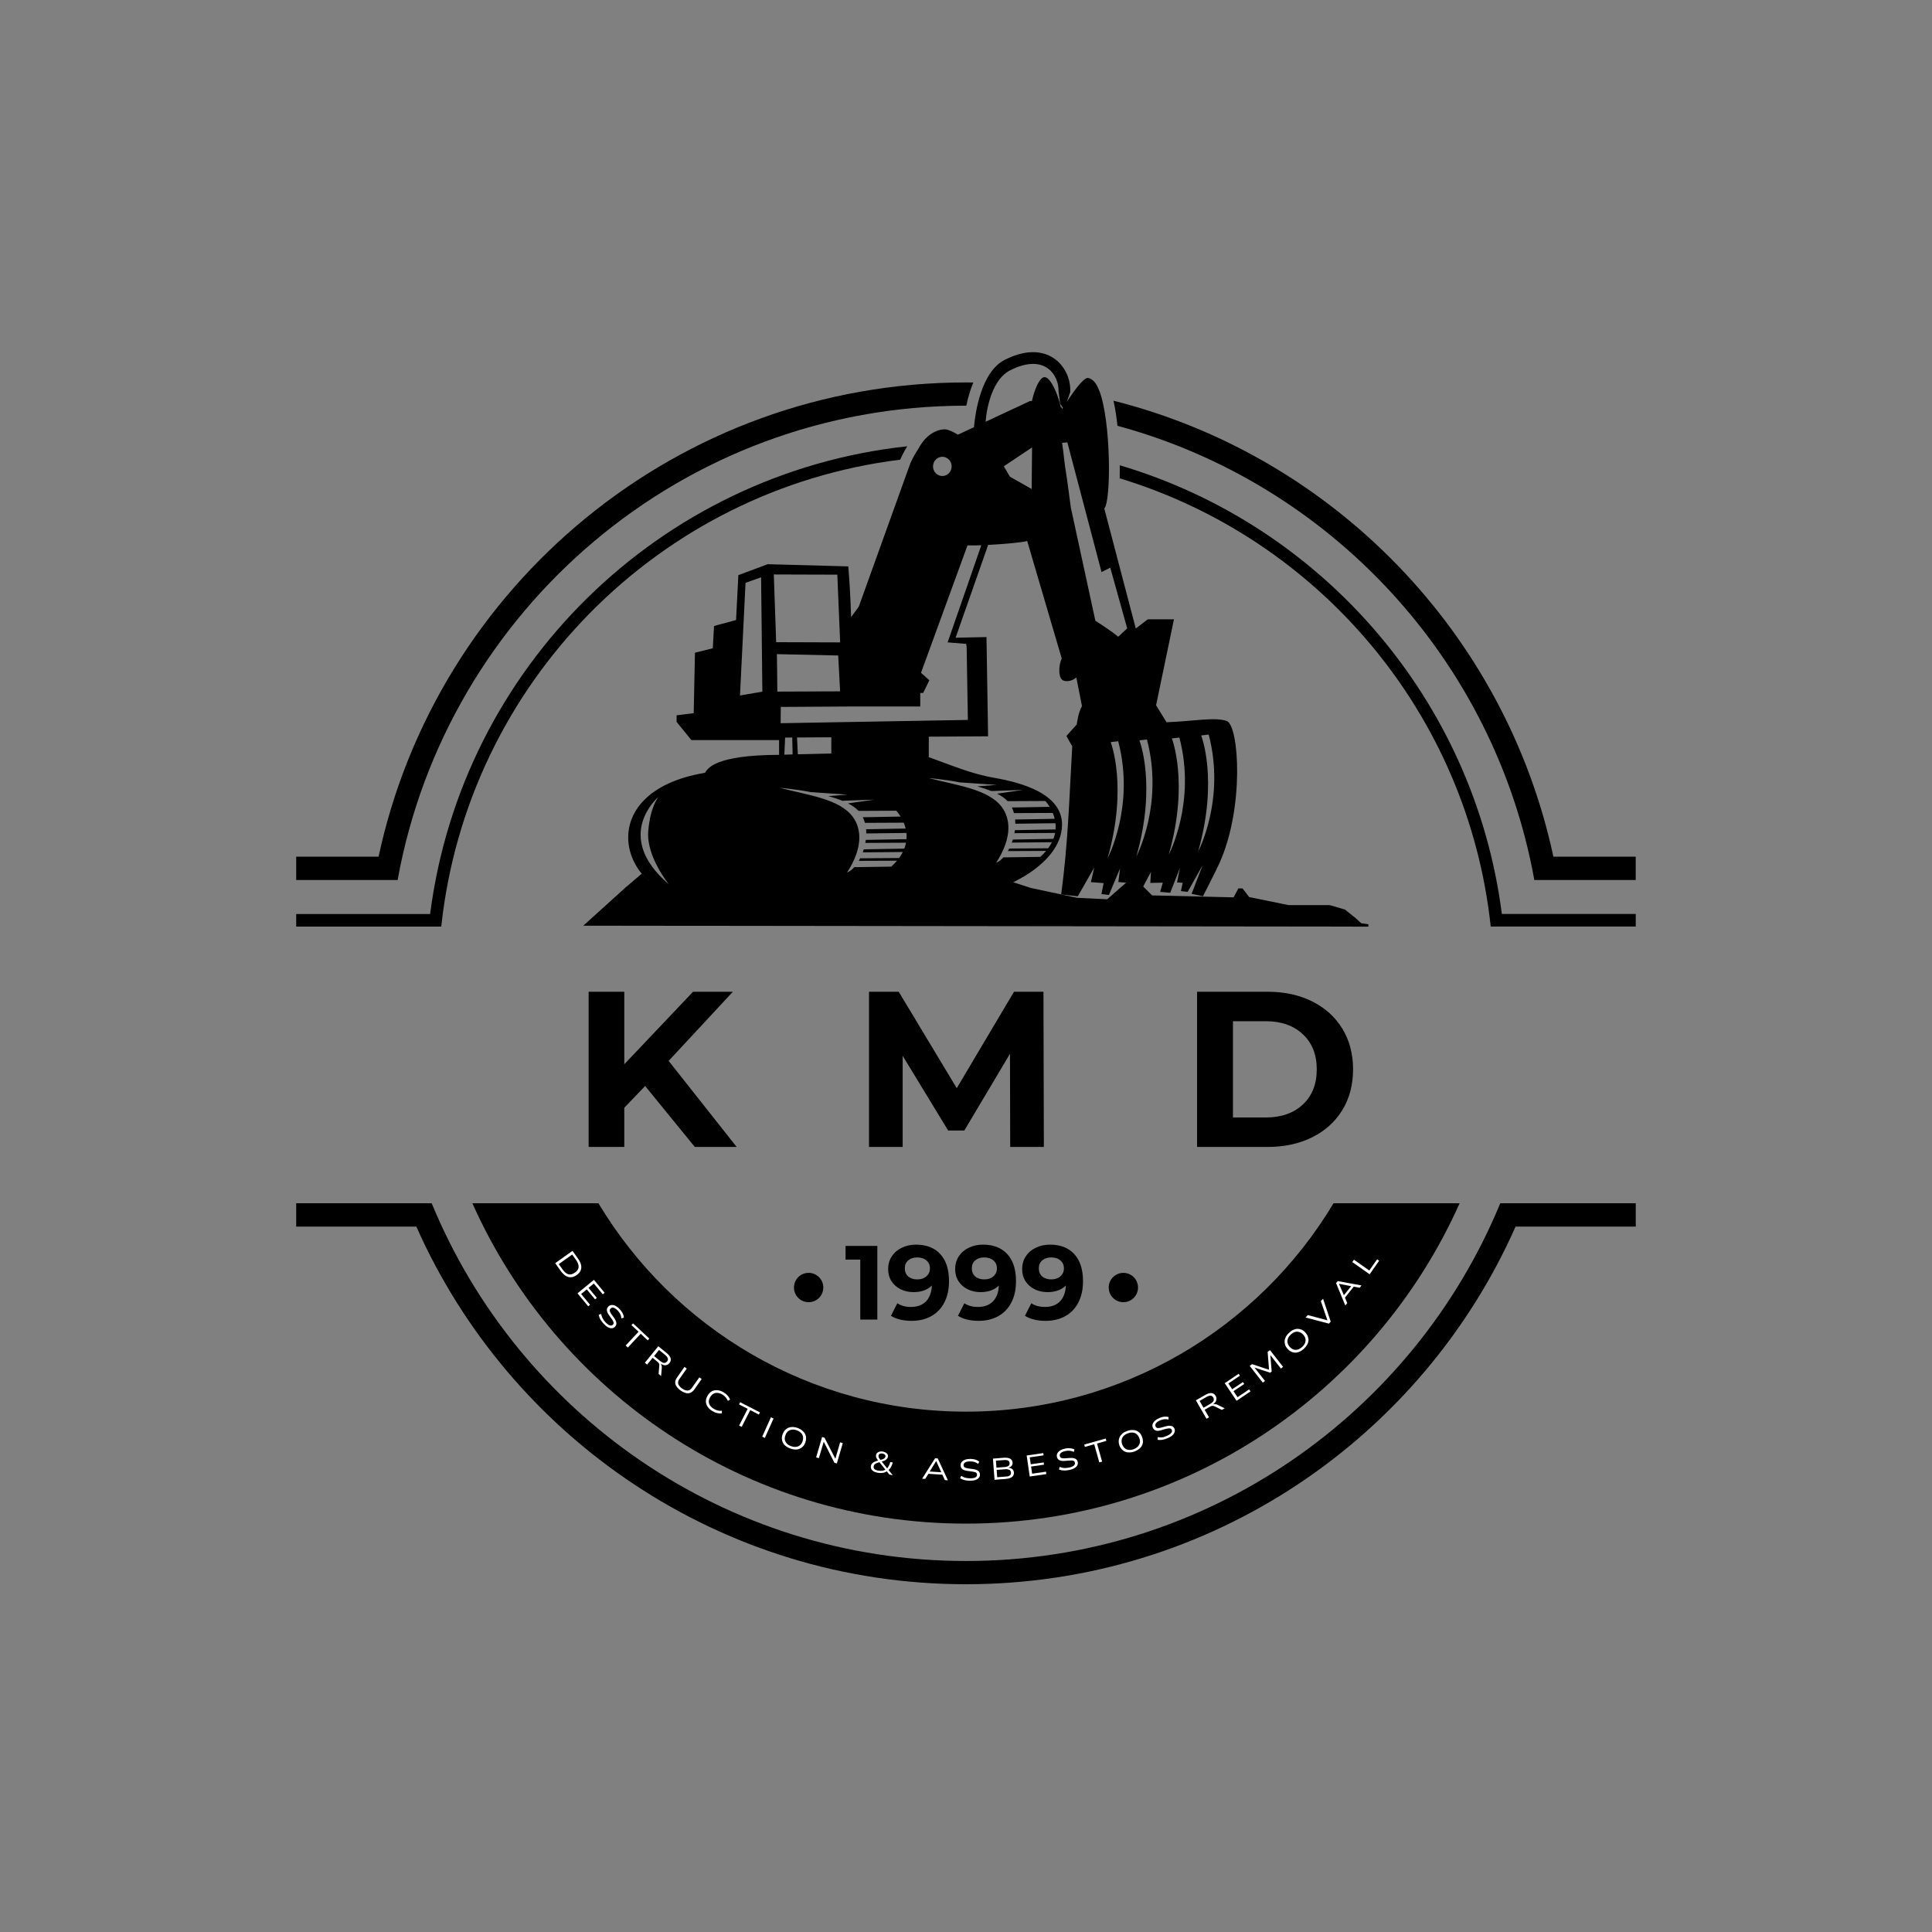 <svg xmlns="http://www.w3.org/2000/svg" xmlns:xlink="http://www.w3.org/1999/xlink" width="500" zoomAndPan="magnify" viewBox="0 0 375 375" height="500" preserveAspectRatio="xMidYMid meet" version="1.0"><rect x="0" y="0" width="375" height="375" fill="#808080" stroke="none"/><defs><g/><clipPath id="e1dbecff94"><path d="M 57.418 74 L 317.668 74 L 317.668 171 L 57.418 171 Z M 57.418 74 " clip-rule="nonzero"/></clipPath><clipPath id="b5ac90d5b6"><path d="M 57.418 86 L 317.668 86 L 317.668 180 L 57.418 180 Z M 57.418 86 " clip-rule="nonzero"/></clipPath><clipPath id="7c87f31ab7"><path d="M 57.418 233 L 317.668 233 L 317.668 307.5 L 57.418 307.5 Z M 57.418 233 " clip-rule="nonzero"/></clipPath><clipPath id="900bfc2ecd"><path d="M 154.109 247.062 L 159.801 247.062 L 159.801 252.754 L 154.109 252.754 Z M 154.109 247.062 " clip-rule="nonzero"/></clipPath><clipPath id="375d242952"><path d="M 156.953 247.062 C 155.383 247.062 154.109 248.336 154.109 249.906 C 154.109 251.48 155.383 252.754 156.953 252.754 C 158.523 252.754 159.801 251.48 159.801 249.906 C 159.801 248.336 158.523 247.062 156.953 247.062 Z M 156.953 247.062 " clip-rule="nonzero"/></clipPath><clipPath id="de78803e4e"><path d="M 215.199 247.062 L 220.891 247.062 L 220.891 252.754 L 215.199 252.754 Z M 215.199 247.062 " clip-rule="nonzero"/></clipPath><clipPath id="cdf365cc94"><path d="M 218.047 247.062 C 216.477 247.062 215.199 248.336 215.199 249.906 C 215.199 251.48 216.477 252.754 218.047 252.754 C 219.617 252.754 220.891 251.48 220.891 249.906 C 220.891 248.336 219.617 247.062 218.047 247.062 Z M 218.047 247.062 " clip-rule="nonzero"/></clipPath></defs><g clip-path="url(#e1dbecff94)"><path fill="#000000" d="M 188.914 74.246 C 188.445 74.238 187.969 74.23 187.5 74.23 C 131.523 74.23 84.766 113.676 73.48 166.281 L 57.492 166.281 L 57.492 170.812 L 77.195 170.812 L 77.195 170.723 C 86.684 118.414 132.449 78.742 187.492 78.742 L 187.559 78.742 C 187.879 77.238 188.312 75.699 188.914 74.246 M 301.512 166.281 C 292.219 122.961 258.871 88.562 216.125 77.777 C 216.48 79.355 216.73 81.055 216.898 82.645 C 258.219 93.848 290.055 128.078 297.793 170.707 L 297.793 170.812 L 317.492 170.812 L 317.492 166.281 Z M 301.512 166.281 " fill-opacity="1" fill-rule="evenodd"/></g><g clip-path="url(#b5ac90d5b6)"><path fill="#000000" d="M 217.344 90.309 C 256.559 101.93 286.184 135.867 291.508 177.402 L 317.5 177.402 L 317.5 179.844 L 289.348 179.844 L 289.348 179.824 C 284.922 138.531 255.965 104.582 217.328 92.84 C 217.348 92 217.348 91.137 217.344 90.309 M 57.492 179.852 L 57.492 177.406 L 83.488 177.406 C 89.621 129.57 127.977 91.82 176.094 86.621 C 175.594 87.422 175.156 88.27 174.77 89.129 L 174.73 89.223 C 127.781 95.055 90.691 132.66 85.648 179.852 Z M 57.492 179.852 " fill-opacity="1" fill-rule="evenodd"/></g><path fill="#000000" d="M 258.844 233.547 C 244.316 257.777 217.805 274 187.5 274 C 157.195 274 130.676 257.777 116.156 233.547 C 108 233.547 99.844 233.547 91.688 233.547 C 108.027 270.188 144.777 295.734 187.492 295.734 C 230.207 295.734 266.957 270.195 283.312 233.547 C 275.156 233.547 266.996 233.547 258.844 233.547 " fill-opacity="1" fill-rule="evenodd"/><g clip-path="url(#7c87f31ab7)"><path fill="#000000" d="M 57.492 238.078 L 57.492 233.547 L 83.789 233.547 C 100.578 274.301 140.68 302.988 187.492 302.988 C 234.309 302.988 274.406 274.301 291.203 233.547 L 317.5 233.547 L 317.5 238.078 L 294.176 238.078 C 276.051 278.973 235.109 307.5 187.492 307.5 C 139.883 307.5 98.938 278.969 80.812 238.078 Z M 57.492 238.078 " fill-opacity="1" fill-rule="evenodd"/></g><path fill="#000000" d="M 265.602 179.859 L 265.602 179.395 L 264.223 179.207 L 263.141 178.223 L 261.062 176.547 L 258.09 175.68 L 250.105 175.68 L 242.465 174.117 L 241.168 172.441 L 240.363 172.441 L 239.441 174.176 L 223.625 173.797 L 220.438 170.609 L 219.277 170.715 L 214.906 174.547 L 209.059 174.266 L 200.098 172.355 L 192.27 169.82 L 141.75 171.438 L 130.629 171.098 L 130.629 172.051 L 127.742 172.051 L 127.742 171.008 L 125.93 170.957 L 124.555 169.582 L 121.453 172.227 L 113.215 179.676 Z M 265.602 179.859 " fill-opacity="1" fill-rule="evenodd"/><path fill="#000000" d="M 151.32 152.91 C 151.32 152.91 154.125 153.125 157.395 153.75 L 164.52 154.238 L 160.773 154.523 C 161.723 154.785 162.648 155.086 163.488 155.43 L 169.688 155.211 L 164.605 155.941 C 165.445 156.371 166.148 156.852 166.645 157.395 L 173.969 157.359 C 173.969 157.359 174.367 157.777 174.809 158.496 L 167.477 158.625 C 167.648 158.969 167.777 159.336 167.883 159.715 L 175.418 159.68 C 175.559 160.031 175.691 160.41 175.789 160.82 L 168.105 160.957 C 168.129 161.227 168.145 161.5 168.137 161.773 L 175.938 161.676 C 175.977 162.059 175.988 162.465 175.949 162.879 L 168.051 163.023 C 168.027 163.219 167.992 163.414 167.961 163.609 L 175.859 163.57 C 175.789 163.941 175.676 164.328 175.527 164.719 L 167.656 164.855 C 167.598 165.059 167.523 165.254 167.457 165.441 L 175.242 165.371 C 175.047 165.754 174.805 166.145 174.516 166.543 L 166.965 166.594 C 166.879 166.766 166.789 166.934 166.695 167.09 L 174.113 167.059 C 173.793 167.441 173.422 167.828 173 168.211 L 165.809 168.316 C 165.367 168.812 164.891 169.176 164.41 169.363 C 167.617 164.406 167.172 160.789 165.516 158.539 C 162.93 155.039 156.73 154.324 151.32 152.91 M 180.246 151.02 C 180.246 151.02 183.047 151.234 186.32 151.859 L 193.445 152.348 L 189.703 152.637 C 190.652 152.895 191.574 153.203 192.422 153.543 L 198.617 153.32 L 193.535 154.051 C 194.375 154.48 195.078 154.961 195.574 155.504 L 202.898 155.469 C 202.898 155.469 203.297 155.887 203.742 156.605 L 196.41 156.734 C 196.578 157.082 196.707 157.445 196.812 157.824 L 204.348 157.789 C 204.492 158.141 204.621 158.52 204.719 158.93 L 197.035 159.066 C 197.062 159.336 197.074 159.609 197.074 159.883 L 204.867 159.785 C 204.906 160.168 204.922 160.574 204.887 160.992 L 196.988 161.133 C 196.961 161.328 196.93 161.523 196.898 161.719 L 204.797 161.676 C 204.727 162.055 204.613 162.43 204.465 162.82 L 196.59 162.957 C 196.531 163.16 196.461 163.355 196.391 163.547 L 204.172 163.473 C 203.977 163.859 203.734 164.25 203.449 164.648 L 195.895 164.699 C 195.809 164.867 195.719 165.039 195.625 165.195 L 203.051 165.16 C 202.73 165.547 202.359 165.93 201.934 166.316 L 194.746 166.418 C 194.305 166.914 193.828 167.281 193.348 167.469 C 196.551 162.504 196.109 158.891 194.453 156.645 C 191.852 153.156 185.656 152.434 180.246 151.02 Z M 127.828 154.664 C 127.828 154.664 118.789 162.215 129.828 171.645 C 129.828 171.645 125.434 166.262 125.82 161.375 C 126.211 156.488 127.828 154.664 127.828 154.664 Z M 234.605 142.574 L 233.148 142.75 C 233.148 142.75 236.531 151.301 232.555 165.277 C 232.555 165.285 237.926 155.164 234.605 142.574 Z M 228.918 143.16 L 227.457 143.328 C 227.457 143.328 230.832 151.879 226.863 165.867 C 226.859 165.867 232.227 155.742 228.918 143.16 Z M 152.242 146.484 C 152.781 146.465 153.316 146.449 153.844 146.43 L 153.777 143.152 L 152.391 143.16 Z M 154.703 143.145 L 154.855 146.406 C 157.402 146.332 159.742 146.281 161.359 146.25 L 161.359 143.105 Z M 200.246 94.918 L 200.324 86.844 L 194.844 90.5 L 196.02 92.52 Z M 205.781 78.371 L 205.461 75.984 C 205.527 74.465 204.863 72.453 203.207 71.383 C 201.434 70.238 198.957 70.406 196.051 71.887 C 192.719 73.582 191.539 78.82 191.305 81.863 L 199.914 77.844 L 200.293 77.844 C 200.777 75.66 201.758 73.203 202.758 73.203 C 203.012 73.203 203.297 73.363 203.605 73.703 C 204.438 74.609 205.434 76.801 205.93 79.203 L 205.918 78.93 L 206.199 79.355 C 206.242 79.281 206.281 79.223 206.32 79.152 Z M 215.504 110.188 L 213.805 111.035 L 207.176 85.867 L 206.152 85.949 L 206.379 87.605 C 206.574 89.527 206.875 91.613 207.168 93.445 L 207.852 98.523 L 212.609 120.48 C 212.609 120.48 216.012 122.656 217.035 123.594 L 218.449 122.285 L 218.672 122.074 L 218.789 121.973 Z M 222.621 143.531 L 221.16 143.699 C 221.16 143.699 224.543 152.25 220.57 166.23 C 220.562 166.23 225.938 156.117 222.621 143.531 Z M 217.043 143.875 L 215.582 144.047 C 215.582 144.047 218.965 152.598 214.984 166.582 C 214.984 166.574 220.359 156.461 217.043 143.875 Z M 150.879 134.238 L 163.066 134.191 L 162.695 127.23 L 150.793 126.969 C 150.801 126.977 150.867 131.383 150.879 134.238 Z M 150.652 124.648 L 163.074 124.688 L 162.523 111.543 L 150.195 111.504 Z M 178.617 134.504 C 178.617 135.379 178.617 136.25 178.617 137.125 L 165.887 137.125 L 151.551 137.215 L 151.52 140.375 L 187.863 139.738 L 187.625 125.551 L 187.527 124.98 L 183.934 124.684 L 190.473 105.828 C 189.852 105.855 189.344 105.867 189.023 105.859 C 188.68 105.855 188.25 105.855 187.793 105.855 L 178.766 130.586 L 180.383 132.035 L 179.191 134.496 L 178.617 134.496 Z M 181.102 90.531 C 181.102 91.562 181.906 92.395 182.906 92.395 C 183.387 92.395 183.836 92.199 184.184 91.848 C 184.52 91.496 184.711 91.02 184.711 90.523 C 184.711 90.031 184.52 89.555 184.184 89.207 C 183.844 88.863 183.387 88.66 182.906 88.66 C 181.906 88.668 181.102 89.504 181.102 90.531 Z M 193.051 150.988 C 198.324 151.91 206.184 154.082 206.141 160.09 C 206.074 168.219 193.301 173.961 186.32 173.961 L 133.902 173.961 C 120.859 173.961 114.148 153.801 136.848 149.996 C 137.309 149.254 138.582 146.547 151.219 146.516 L 151.219 143.648 L 134.199 143.648 L 131.328 140.121 L 131.328 138.844 L 134.645 138.422 L 134.891 126.691 L 138.352 125.828 L 138.594 121.504 L 142.871 120.348 L 143.312 111.637 L 149 109.512 L 164.648 109.934 C 164.938 113.211 165.086 116.496 165.203 119.781 L 166.691 117.742 L 176.676 89.977 C 177.176 88.852 177.703 87.926 178.23 87.156 C 180.082 83.559 182.906 83.211 183.695 83.363 C 184.223 83.469 184.965 83.793 185.93 84.371 L 189.043 82.918 C 189.297 80.105 190.426 72.188 195.008 69.852 C 199.648 67.5 202.699 68.348 204.445 69.469 C 206.57 70.844 207.859 73.445 207.734 76.098 L 207.066 77.992 C 209.09 74.922 210.453 73.363 211.125 73.363 L 211.254 73.379 C 211.883 73.504 212.441 73.996 212.922 74.852 C 215.492 79.473 215.754 95.191 214.578 98.289 C 214.508 98.469 214.422 98.602 214.34 98.699 L 220.457 121.996 L 222.785 120.211 L 227.863 120.211 L 224.395 136.895 L 226.426 140.188 C 231.316 140.02 235.949 139.117 238.121 139.953 C 240.5 140.863 241.574 156.781 236.672 167.578 C 236.02 169.02 233.492 173.961 233.492 173.961 L 231.289 173.492 L 233.441 167.918 L 230.52 173.113 L 229.211 172.957 L 229.555 171.352 L 228.461 171.281 L 229.016 168.48 L 227.145 173.281 L 225.188 173.113 L 225.699 171.328 L 223.273 171.379 L 223.402 169.242 L 221.109 173.535 L 219.492 173.535 L 220.348 171.488 L 217.07 171.203 L 217.406 168.562 L 215.238 173.707 L 213.789 173.535 L 214.215 171.41 L 211.742 171.223 L 212.391 168.387 L 209.203 173.961 L 205.977 173.621 C 207.32 163.414 207.5 155.75 208.121 144.867 L 206.992 142.859 L 208.992 140.625 C 208.992 140.625 209.262 138.336 210.012 137.047 L 208.91 131.488 C 208.91 131.488 207.891 132.496 206.492 132.125 C 205.344 131.82 205.434 129.168 206.082 127.816 L 199.379 105.008 C 198.422 105.301 194.605 105.621 191.801 105.77 L 185.48 123.781 L 191.477 123.652 L 191.789 142.918 L 180.277 142.988 L 180.277 146.965 C 184.723 148.531 188.328 150.164 193.051 150.988 Z M 147.973 134.25 L 147.73 112.059 C 145.555 112.836 144.883 113.07 144.707 113.129 L 143.633 134.992 Z M 147.973 134.25 " fill-opacity="1" fill-rule="evenodd"/><g fill="#ffffff" fill-opacity="1"><g transform="translate(107.357, 244.617)"><g><path d="M 0.406 0.562 L 3.766 -1.828 L 4.812 -0.359 C 5.133 0.086 5.336 0.504 5.422 0.891 C 5.516 1.285 5.488 1.648 5.344 1.984 C 5.207 2.316 4.953 2.613 4.578 2.875 C 4.211 3.133 3.848 3.273 3.484 3.297 C 3.129 3.328 2.781 3.234 2.438 3.016 C 2.102 2.805 1.773 2.477 1.453 2.031 Z M 1.094 0.75 L 1.812 1.75 C 2.195 2.289 2.582 2.613 2.969 2.719 C 3.363 2.82 3.785 2.711 4.234 2.391 C 4.691 2.078 4.93 1.719 4.953 1.312 C 4.984 0.906 4.805 0.43 4.422 -0.109 L 3.703 -1.109 Z M 1.094 0.75 "/></g></g></g><g fill="#ffffff" fill-opacity="1"><g transform="translate(111.656, 250.506)"><g><path d="M 0.438 0.531 L 3.625 -2.094 L 5.703 0.422 L 5.344 0.719 L 3.609 -1.375 L 2.578 -0.531 L 4.188 1.406 L 3.844 1.703 L 2.234 -0.234 L 1.141 0.656 L 2.875 2.75 L 2.516 3.047 Z M 0.438 0.531 "/></g></g></g><g fill="#ffffff" fill-opacity="1"><g transform="translate(115.621, 255.235)"><g><path d="M 1.578 1.734 C 1.398 1.547 1.238 1.348 1.094 1.141 C 0.945 0.941 0.832 0.738 0.75 0.531 C 0.676 0.332 0.625 0.133 0.594 -0.062 L 1.078 -0.188 C 1.109 0.031 1.16 0.227 1.234 0.406 C 1.305 0.582 1.398 0.754 1.516 0.922 C 1.629 1.098 1.766 1.27 1.922 1.438 C 2.211 1.738 2.477 1.93 2.719 2.016 C 2.957 2.098 3.16 2.062 3.328 1.906 C 3.422 1.82 3.473 1.723 3.484 1.609 C 3.492 1.504 3.469 1.383 3.406 1.25 C 3.344 1.113 3.254 0.969 3.141 0.812 L 2.594 0.047 C 2.32 -0.336 2.18 -0.664 2.172 -0.938 C 2.16 -1.219 2.27 -1.461 2.5 -1.672 C 2.676 -1.836 2.883 -1.926 3.125 -1.938 C 3.375 -1.957 3.629 -1.895 3.891 -1.75 C 4.148 -1.613 4.406 -1.41 4.656 -1.141 C 4.82 -0.961 4.961 -0.781 5.078 -0.594 C 5.203 -0.414 5.297 -0.234 5.359 -0.047 C 5.422 0.141 5.457 0.328 5.469 0.516 L 4.984 0.656 C 4.973 0.363 4.91 0.102 4.797 -0.125 C 4.68 -0.363 4.52 -0.598 4.312 -0.828 C 4.125 -1.023 3.941 -1.176 3.766 -1.281 C 3.598 -1.383 3.441 -1.438 3.297 -1.438 C 3.16 -1.438 3.035 -1.379 2.922 -1.266 C 2.773 -1.129 2.711 -0.977 2.734 -0.812 C 2.754 -0.656 2.848 -0.453 3.016 -0.203 L 3.562 0.547 C 3.832 0.93 3.984 1.27 4.016 1.562 C 4.047 1.852 3.941 2.109 3.703 2.328 C 3.535 2.484 3.336 2.566 3.109 2.578 C 2.879 2.586 2.633 2.52 2.375 2.375 C 2.113 2.238 1.848 2.023 1.578 1.734 Z M 1.578 1.734 "/></g></g></g><g fill="#ffffff" fill-opacity="1"><g transform="translate(120.021, 259.834)"><g><path d="M 1.422 1.328 L 3.922 -1.344 L 2.547 -2.625 L 2.859 -2.969 L 6.016 -0.016 L 5.703 0.328 L 4.344 -0.953 L 1.844 1.719 Z M 1.422 1.328 "/></g></g></g><g fill="#ffffff" fill-opacity="1"><g transform="translate(124.633, 264.072)"><g><path d="M 0.531 0.438 L 3.141 -2.766 L 4.781 -1.438 C 5.188 -1.102 5.438 -0.77 5.531 -0.438 C 5.625 -0.102 5.547 0.211 5.297 0.516 C 5.148 0.691 4.973 0.812 4.766 0.875 C 4.555 0.945 4.332 0.941 4.094 0.859 C 3.852 0.785 3.602 0.645 3.344 0.438 L 3.422 0.453 L 3.516 0.547 C 3.629 0.648 3.707 0.766 3.75 0.891 C 3.801 1.023 3.828 1.188 3.828 1.375 L 3.688 3.016 L 3.203 2.609 L 3.328 1.047 C 3.348 0.922 3.348 0.812 3.328 0.719 C 3.305 0.625 3.258 0.535 3.188 0.453 C 3.125 0.367 3.02 0.27 2.875 0.156 L 2.047 -0.516 L 0.969 0.797 Z M 2.328 -0.859 L 3.484 0.078 C 3.797 0.328 4.055 0.457 4.266 0.469 C 4.484 0.477 4.676 0.383 4.844 0.188 C 5.008 -0.008 5.055 -0.211 4.984 -0.422 C 4.922 -0.629 4.738 -0.859 4.438 -1.109 L 3.281 -2.047 Z M 2.328 -0.859 "/></g></g></g><g fill="#ffffff" fill-opacity="1"><g transform="translate(129.943, 268.324)"><g><path d="M 2.172 1.578 C 1.617 1.18 1.281 0.77 1.156 0.344 C 1.039 -0.07 1.145 -0.504 1.469 -0.953 L 2.906 -3 L 3.359 -2.688 L 1.922 -0.656 C 1.691 -0.32 1.617 -0.004 1.703 0.297 C 1.797 0.609 2.047 0.906 2.453 1.188 C 2.859 1.469 3.219 1.598 3.531 1.578 C 3.852 1.555 4.129 1.379 4.359 1.047 L 5.797 -0.984 L 6.25 -0.656 L 4.812 1.391 C 4.488 1.836 4.102 2.078 3.656 2.109 C 3.219 2.141 2.723 1.961 2.172 1.578 Z M 2.172 1.578 "/></g></g></g><g fill="#ffffff" fill-opacity="1"><g transform="translate(135.871, 272.39)"><g><path d="M 2.406 1.5 C 2 1.258 1.688 0.973 1.469 0.641 C 1.25 0.316 1.141 -0.023 1.141 -0.391 C 1.141 -0.766 1.254 -1.141 1.484 -1.516 C 1.703 -1.891 1.973 -2.164 2.297 -2.344 C 2.629 -2.52 2.992 -2.586 3.391 -2.547 C 3.785 -2.516 4.191 -2.375 4.609 -2.125 C 4.922 -1.938 5.176 -1.723 5.375 -1.484 C 5.582 -1.254 5.734 -1 5.828 -0.719 L 5.406 -0.484 C 5.289 -0.754 5.148 -0.984 4.984 -1.172 C 4.828 -1.367 4.617 -1.547 4.359 -1.703 C 3.867 -1.992 3.414 -2.098 3 -2.016 C 2.582 -1.93 2.242 -1.664 1.984 -1.219 C 1.711 -0.77 1.641 -0.348 1.766 0.047 C 1.898 0.441 2.211 0.785 2.703 1.078 C 2.961 1.234 3.211 1.336 3.453 1.391 C 3.703 1.453 3.969 1.469 4.25 1.438 L 4.234 1.938 C 3.953 1.977 3.656 1.961 3.344 1.891 C 3.039 1.828 2.727 1.695 2.406 1.5 Z M 2.406 1.5 "/></g></g></g><g fill="#ffffff" fill-opacity="1"><g transform="translate(141.728, 275.814)"><g><path d="M 1.734 0.891 L 3.391 -2.359 L 1.719 -3.219 L 1.938 -3.641 L 5.781 -1.672 L 5.562 -1.25 L 3.891 -2.109 L 2.234 1.141 Z M 1.734 0.891 "/></g></g></g><g fill="#ffffff" fill-opacity="1"><g transform="translate(147.322, 278.578)"><g><path d="M 0.625 0.281 L 2.312 -3.484 L 2.828 -3.25 L 1.141 0.516 Z M 0.625 0.281 "/></g></g></g><g fill="#ffffff" fill-opacity="1"><g transform="translate(150.728, 280.101)"><g><path d="M 2.641 1.047 C 2.297 0.922 2.004 0.758 1.766 0.562 C 1.523 0.375 1.344 0.156 1.219 -0.094 C 1.102 -0.344 1.039 -0.602 1.031 -0.875 C 1.02 -1.156 1.07 -1.445 1.188 -1.75 C 1.301 -2.051 1.453 -2.305 1.641 -2.516 C 1.836 -2.723 2.062 -2.879 2.312 -2.984 C 2.57 -3.086 2.852 -3.133 3.156 -3.125 C 3.469 -3.113 3.797 -3.047 4.141 -2.922 C 4.473 -2.797 4.754 -2.633 4.984 -2.438 C 5.223 -2.238 5.406 -2.016 5.531 -1.766 C 5.664 -1.523 5.734 -1.258 5.734 -0.969 C 5.742 -0.688 5.691 -0.391 5.578 -0.078 C 5.461 0.223 5.305 0.473 5.109 0.672 C 4.922 0.867 4.695 1.02 4.438 1.125 C 4.176 1.227 3.895 1.27 3.594 1.25 C 3.289 1.238 2.973 1.172 2.641 1.047 Z M 2.812 0.594 C 3.145 0.719 3.457 0.766 3.75 0.734 C 4.051 0.711 4.305 0.613 4.516 0.438 C 4.734 0.258 4.906 0.016 5.031 -0.297 C 5.145 -0.617 5.18 -0.914 5.141 -1.188 C 5.098 -1.469 4.977 -1.719 4.781 -1.938 C 4.582 -2.156 4.312 -2.332 3.969 -2.469 C 3.625 -2.594 3.305 -2.641 3.016 -2.609 C 2.723 -2.578 2.461 -2.473 2.234 -2.297 C 2.016 -2.117 1.848 -1.867 1.734 -1.547 C 1.609 -1.234 1.566 -0.938 1.609 -0.656 C 1.66 -0.383 1.785 -0.141 1.984 0.078 C 2.191 0.297 2.469 0.469 2.812 0.594 Z M 2.812 0.594 "/></g></g></g><g fill="#ffffff" fill-opacity="1"><g transform="translate(157.757, 282.684)"><g><path d="M 0.656 0.188 L 1.812 -3.766 L 2.281 -3.625 L 4.438 0.562 L 4.359 0.547 L 5.312 -2.734 L 5.828 -2.578 L 4.672 1.375 L 4.203 1.234 L 2.078 -2.953 L 2.156 -2.938 L 1.188 0.344 Z M 0.656 0.188 "/></g></g></g><g fill="#ffffff" fill-opacity="1"><g transform="translate(164.838, 284.651)"><g/></g></g><g fill="#ffffff" fill-opacity="1"><g transform="translate(168.428, 285.477)"><g><path d="M 1.953 0.391 C 1.641 0.336 1.375 0.25 1.156 0.125 C 0.945 0 0.797 -0.148 0.703 -0.328 C 0.609 -0.504 0.578 -0.703 0.609 -0.922 C 0.648 -1.129 0.734 -1.301 0.859 -1.438 C 0.992 -1.57 1.156 -1.68 1.344 -1.766 C 1.539 -1.848 1.738 -1.914 1.938 -1.969 L 2.156 -2.031 L 2.062 -1.938 C 1.914 -2.113 1.797 -2.289 1.703 -2.469 C 1.609 -2.656 1.578 -2.848 1.609 -3.047 C 1.641 -3.234 1.719 -3.379 1.844 -3.484 C 1.969 -3.598 2.117 -3.676 2.297 -3.719 C 2.484 -3.77 2.695 -3.773 2.938 -3.734 C 3.164 -3.691 3.359 -3.617 3.516 -3.516 C 3.672 -3.422 3.785 -3.305 3.859 -3.172 C 3.93 -3.035 3.953 -2.883 3.922 -2.719 C 3.891 -2.562 3.816 -2.422 3.703 -2.297 C 3.598 -2.172 3.453 -2.066 3.266 -1.984 C 3.078 -1.898 2.863 -1.828 2.625 -1.766 L 2.672 -1.844 L 3.812 -0.406 L 3.734 -0.422 C 3.867 -0.566 3.988 -0.742 4.094 -0.953 C 4.207 -1.172 4.301 -1.422 4.375 -1.703 L 4.859 -1.609 C 4.773 -1.285 4.66 -0.992 4.516 -0.734 C 4.367 -0.484 4.203 -0.273 4.016 -0.109 L 4 -0.203 L 4.859 0.859 L 4.203 0.734 L 3.656 0.062 L 3.734 0.078 C 3.516 0.242 3.25 0.352 2.938 0.406 C 2.633 0.457 2.305 0.453 1.953 0.391 Z M 2.062 -0.031 C 2.344 0.02 2.598 0.031 2.828 0 C 3.066 -0.031 3.273 -0.113 3.453 -0.25 L 3.453 -0.188 L 2.203 -1.75 L 2.406 -1.703 L 2.188 -1.641 C 2.02 -1.598 1.863 -1.547 1.719 -1.484 C 1.57 -1.422 1.445 -1.344 1.344 -1.25 C 1.238 -1.156 1.176 -1.023 1.156 -0.859 C 1.113 -0.641 1.172 -0.457 1.328 -0.312 C 1.484 -0.176 1.727 -0.082 2.062 -0.031 Z M 2.859 -3.344 C 2.66 -3.383 2.488 -3.367 2.344 -3.297 C 2.207 -3.234 2.125 -3.117 2.094 -2.953 C 2.082 -2.859 2.086 -2.758 2.109 -2.656 C 2.141 -2.562 2.191 -2.461 2.266 -2.359 C 2.336 -2.266 2.422 -2.16 2.516 -2.047 L 2.391 -2.094 C 2.535 -2.133 2.68 -2.176 2.828 -2.219 C 2.984 -2.258 3.113 -2.32 3.219 -2.406 C 3.332 -2.5 3.406 -2.617 3.438 -2.766 C 3.457 -2.91 3.414 -3.035 3.312 -3.141 C 3.207 -3.242 3.055 -3.312 2.859 -3.344 Z M 2.859 -3.344 "/></g></g></g><g fill="#ffffff" fill-opacity="1"><g transform="translate(175.153, 286.563)"><g/></g></g><g fill="#ffffff" fill-opacity="1"><g transform="translate(178.814, 287)"><g><path d="M 0.172 0.016 L 2.688 -3.953 L 3.203 -3.922 L 5.172 0.328 L 4.578 0.281 L 4.031 -0.922 L 4.297 -0.75 L 1.172 -0.953 L 1.484 -1.078 L 0.766 0.047 Z M 2.891 -3.406 L 1.562 -1.25 L 1.391 -1.391 L 4.141 -1.219 L 3.953 -1.094 L 2.906 -3.406 Z M 2.891 -3.406 "/></g></g></g><g fill="#ffffff" fill-opacity="1"><g transform="translate(185.985, 287.374)"><g><path d="M 2.344 0.031 C 2.082 0.031 1.828 0.016 1.578 -0.016 C 1.336 -0.055 1.113 -0.113 0.906 -0.188 C 0.707 -0.258 0.531 -0.352 0.375 -0.469 L 0.594 -0.922 C 0.781 -0.797 0.961 -0.695 1.141 -0.625 C 1.316 -0.562 1.504 -0.516 1.703 -0.484 C 1.91 -0.453 2.129 -0.438 2.359 -0.438 C 2.773 -0.438 3.098 -0.492 3.328 -0.609 C 3.555 -0.734 3.664 -0.91 3.656 -1.141 C 3.656 -1.273 3.617 -1.383 3.547 -1.469 C 3.473 -1.551 3.363 -1.609 3.219 -1.641 C 3.082 -1.68 2.914 -1.719 2.719 -1.75 L 1.781 -1.875 C 1.32 -1.938 0.988 -2.055 0.781 -2.234 C 0.57 -2.41 0.469 -2.656 0.469 -2.969 C 0.457 -3.219 0.531 -3.43 0.688 -3.609 C 0.844 -3.797 1.062 -3.941 1.344 -4.047 C 1.625 -4.148 1.953 -4.203 2.328 -4.203 C 2.566 -4.203 2.789 -4.18 3 -4.141 C 3.219 -4.109 3.414 -4.051 3.594 -3.969 C 3.781 -3.883 3.941 -3.785 4.078 -3.672 L 3.875 -3.234 C 3.645 -3.41 3.406 -3.535 3.156 -3.609 C 2.906 -3.68 2.625 -3.719 2.312 -3.719 C 2.039 -3.719 1.805 -3.691 1.609 -3.641 C 1.422 -3.586 1.281 -3.504 1.188 -3.391 C 1.094 -3.285 1.047 -3.156 1.047 -3 C 1.047 -2.801 1.113 -2.656 1.25 -2.562 C 1.383 -2.477 1.602 -2.41 1.906 -2.359 L 2.812 -2.234 C 3.281 -2.18 3.629 -2.066 3.859 -1.891 C 4.098 -1.723 4.219 -1.477 4.219 -1.156 C 4.227 -0.914 4.156 -0.707 4 -0.531 C 3.852 -0.352 3.641 -0.211 3.359 -0.109 C 3.078 -0.016 2.738 0.031 2.344 0.031 Z M 2.344 0.031 "/></g></g></g><g fill="#ffffff" fill-opacity="1"><g transform="translate(192.353, 287.275)"><g><path d="M 0.688 -0.047 L 0.375 -4.156 L 2.484 -4.328 C 3.016 -4.359 3.426 -4.297 3.719 -4.141 C 4.008 -3.984 4.164 -3.734 4.188 -3.391 C 4.207 -3.117 4.133 -2.895 3.969 -2.719 C 3.801 -2.551 3.562 -2.43 3.25 -2.359 L 3.25 -2.406 C 3.488 -2.395 3.691 -2.352 3.859 -2.281 C 4.035 -2.219 4.172 -2.117 4.266 -1.984 C 4.367 -1.848 4.43 -1.676 4.453 -1.469 C 4.461 -1.227 4.41 -1.02 4.297 -0.844 C 4.191 -0.664 4.02 -0.523 3.781 -0.422 C 3.551 -0.316 3.254 -0.25 2.891 -0.219 Z M 1.203 -0.547 L 2.828 -0.672 C 2.898 -0.672 2.984 -0.676 3.078 -0.688 C 3.18 -0.707 3.281 -0.727 3.375 -0.75 C 3.469 -0.781 3.555 -0.828 3.641 -0.891 C 3.723 -0.953 3.785 -1.023 3.828 -1.109 C 3.867 -1.203 3.883 -1.316 3.875 -1.453 C 3.863 -1.598 3.828 -1.711 3.766 -1.797 C 3.711 -1.891 3.641 -1.953 3.547 -1.984 C 3.461 -2.023 3.367 -2.055 3.266 -2.078 C 3.172 -2.098 3.078 -2.109 2.984 -2.109 C 2.891 -2.109 2.805 -2.102 2.734 -2.094 L 1.094 -1.969 Z M 1.062 -2.406 L 2.578 -2.516 C 2.961 -2.547 3.234 -2.625 3.391 -2.75 C 3.555 -2.883 3.629 -3.062 3.609 -3.281 C 3.598 -3.52 3.5 -3.688 3.312 -3.781 C 3.125 -3.875 2.844 -3.906 2.469 -3.875 L 0.953 -3.766 Z M 1.062 -2.406 "/></g></g></g><g fill="#ffffff" fill-opacity="1"><g transform="translate(199.182, 286.684)"><g><path d="M 0.688 -0.094 L 0.094 -4.172 L 3.312 -4.641 L 3.375 -4.203 L 0.688 -3.812 L 0.891 -2.469 L 3.391 -2.828 L 3.453 -2.391 L 0.953 -2.031 L 1.156 -0.641 L 3.844 -1.031 L 3.906 -0.562 Z M 0.688 -0.094 "/></g></g></g><g fill="#ffffff" fill-opacity="1"><g transform="translate(205.282, 285.749)"><g><path d="M 2.312 -0.438 C 2.051 -0.383 1.797 -0.348 1.547 -0.328 C 1.297 -0.316 1.062 -0.328 0.844 -0.359 C 0.633 -0.398 0.441 -0.457 0.266 -0.531 L 0.391 -1.031 C 0.598 -0.945 0.797 -0.883 0.984 -0.844 C 1.172 -0.812 1.363 -0.801 1.562 -0.812 C 1.77 -0.82 1.988 -0.848 2.219 -0.891 C 2.625 -0.973 2.926 -1.098 3.125 -1.266 C 3.332 -1.43 3.41 -1.625 3.359 -1.844 C 3.336 -1.977 3.281 -2.078 3.188 -2.141 C 3.094 -2.211 2.973 -2.254 2.828 -2.266 C 2.691 -2.273 2.52 -2.273 2.312 -2.266 L 1.375 -2.188 C 0.906 -2.156 0.551 -2.207 0.312 -2.344 C 0.07 -2.477 -0.078 -2.695 -0.141 -3 C -0.191 -3.238 -0.156 -3.469 -0.031 -3.688 C 0.082 -3.906 0.266 -4.086 0.516 -4.234 C 0.773 -4.391 1.086 -4.504 1.453 -4.578 C 1.68 -4.629 1.898 -4.656 2.109 -4.656 C 2.328 -4.656 2.535 -4.633 2.734 -4.594 C 2.941 -4.562 3.117 -4.5 3.266 -4.406 L 3.156 -3.938 C 2.895 -4.062 2.633 -4.133 2.375 -4.156 C 2.113 -4.188 1.832 -4.172 1.531 -4.109 C 1.258 -4.055 1.035 -3.984 0.859 -3.891 C 0.68 -3.797 0.555 -3.688 0.484 -3.562 C 0.41 -3.445 0.391 -3.312 0.422 -3.156 C 0.461 -2.957 0.555 -2.828 0.703 -2.766 C 0.859 -2.703 1.086 -2.676 1.391 -2.688 L 2.312 -2.75 C 2.781 -2.789 3.145 -2.75 3.406 -2.625 C 3.676 -2.508 3.844 -2.289 3.906 -1.969 C 3.957 -1.738 3.926 -1.52 3.812 -1.312 C 3.707 -1.113 3.523 -0.938 3.266 -0.781 C 3.016 -0.633 2.695 -0.52 2.312 -0.438 Z M 2.312 -0.438 "/></g></g></g><g fill="#ffffff" fill-opacity="1"><g transform="translate(211.496, 284.374)"><g><path d="M 1.875 -0.531 L 0.891 -4.047 L -0.922 -3.531 L -1.047 -3.984 L 3.125 -5.156 L 3.25 -4.703 L 1.438 -4.188 L 2.422 -0.672 Z M 1.875 -0.531 "/></g></g></g><g fill="#ffffff" fill-opacity="1"><g transform="translate(217.52, 282.64)"><g><path d="M 2.688 -0.906 C 2.344 -0.789 2.02 -0.727 1.719 -0.719 C 1.414 -0.707 1.133 -0.754 0.875 -0.859 C 0.625 -0.973 0.398 -1.129 0.203 -1.328 C 0.016 -1.535 -0.133 -1.789 -0.25 -2.094 C -0.352 -2.395 -0.395 -2.688 -0.375 -2.969 C -0.363 -3.258 -0.289 -3.523 -0.156 -3.766 C -0.031 -4.016 0.145 -4.234 0.375 -4.422 C 0.613 -4.617 0.906 -4.773 1.25 -4.891 C 1.582 -5.016 1.906 -5.078 2.219 -5.078 C 2.531 -5.086 2.812 -5.039 3.062 -4.938 C 3.32 -4.832 3.547 -4.676 3.734 -4.469 C 3.922 -4.258 4.066 -4 4.172 -3.688 C 4.285 -3.383 4.336 -3.094 4.328 -2.812 C 4.316 -2.531 4.242 -2.266 4.109 -2.016 C 3.984 -1.773 3.797 -1.562 3.547 -1.375 C 3.305 -1.188 3.02 -1.031 2.688 -0.906 Z M 2.531 -1.359 C 2.863 -1.484 3.129 -1.648 3.328 -1.859 C 3.535 -2.078 3.664 -2.32 3.719 -2.594 C 3.781 -2.863 3.75 -3.16 3.625 -3.484 C 3.508 -3.805 3.344 -4.062 3.125 -4.25 C 2.906 -4.438 2.648 -4.547 2.359 -4.578 C 2.078 -4.609 1.766 -4.562 1.422 -4.438 C 1.066 -4.312 0.785 -4.145 0.578 -3.938 C 0.379 -3.727 0.254 -3.484 0.203 -3.203 C 0.148 -2.922 0.18 -2.617 0.297 -2.297 C 0.422 -1.973 0.586 -1.723 0.797 -1.547 C 1.004 -1.367 1.254 -1.258 1.547 -1.219 C 1.848 -1.188 2.176 -1.234 2.531 -1.359 Z M 2.531 -1.359 "/></g></g></g><g fill="#ffffff" fill-opacity="1"><g transform="translate(224.532, 280.033)"><g><path d="M 2.156 -0.906 C 1.914 -0.801 1.676 -0.719 1.438 -0.656 C 1.195 -0.594 0.969 -0.551 0.75 -0.531 C 0.539 -0.52 0.344 -0.535 0.156 -0.578 L 0.172 -1.078 C 0.391 -1.047 0.594 -1.031 0.781 -1.031 C 0.977 -1.031 1.176 -1.055 1.375 -1.109 C 1.57 -1.172 1.773 -1.25 1.984 -1.344 C 2.367 -1.508 2.641 -1.691 2.797 -1.891 C 2.961 -2.086 3 -2.289 2.906 -2.5 C 2.852 -2.625 2.773 -2.707 2.672 -2.75 C 2.578 -2.789 2.453 -2.801 2.297 -2.781 C 2.148 -2.77 1.984 -2.742 1.797 -2.703 L 0.891 -2.438 C 0.441 -2.301 0.086 -2.273 -0.172 -2.359 C -0.441 -2.441 -0.641 -2.629 -0.766 -2.922 C -0.867 -3.148 -0.883 -3.379 -0.812 -3.609 C -0.738 -3.836 -0.594 -4.051 -0.375 -4.25 C -0.156 -4.457 0.125 -4.633 0.469 -4.781 C 0.688 -4.875 0.898 -4.945 1.109 -5 C 1.328 -5.051 1.535 -5.07 1.734 -5.062 C 1.93 -5.062 2.117 -5.035 2.297 -4.984 L 2.266 -4.5 C 1.992 -4.57 1.727 -4.594 1.469 -4.562 C 1.207 -4.539 0.93 -4.469 0.641 -4.344 C 0.391 -4.227 0.188 -4.109 0.031 -3.984 C -0.113 -3.859 -0.211 -3.727 -0.266 -3.594 C -0.316 -3.457 -0.312 -3.32 -0.25 -3.188 C -0.164 -3 -0.047 -2.891 0.109 -2.859 C 0.273 -2.828 0.504 -2.848 0.797 -2.922 L 1.703 -3.172 C 2.148 -3.297 2.516 -3.328 2.797 -3.266 C 3.078 -3.211 3.285 -3.039 3.422 -2.75 C 3.516 -2.531 3.523 -2.305 3.453 -2.078 C 3.391 -1.859 3.25 -1.645 3.031 -1.438 C 2.812 -1.238 2.52 -1.062 2.156 -0.906 Z M 2.156 -0.906 "/></g></g></g><g fill="#ffffff" fill-opacity="1"><g transform="translate(230.302, 277.393)"><g/></g></g><g fill="#ffffff" fill-opacity="1"><g transform="translate(233.587, 275.723)"><g><path d="M 0.594 -0.344 L -1.469 -3.922 L 0.359 -4.969 C 0.816 -5.238 1.219 -5.359 1.562 -5.328 C 1.906 -5.297 2.176 -5.113 2.375 -4.781 C 2.488 -4.57 2.535 -4.359 2.516 -4.141 C 2.504 -3.922 2.422 -3.711 2.266 -3.516 C 2.109 -3.328 1.891 -3.145 1.609 -2.969 L 1.641 -3.047 L 1.766 -3.094 C 1.898 -3.156 2.039 -3.188 2.188 -3.188 C 2.332 -3.188 2.488 -3.156 2.656 -3.094 L 4.125 -2.375 L 3.578 -2.062 L 2.172 -2.75 C 2.055 -2.801 1.953 -2.832 1.859 -2.844 C 1.766 -2.852 1.664 -2.844 1.562 -2.812 C 1.457 -2.781 1.328 -2.719 1.172 -2.625 L 0.234 -2.094 L 1.078 -0.625 Z M 0.016 -2.484 L 1.328 -3.234 C 1.66 -3.43 1.867 -3.629 1.953 -3.828 C 2.047 -4.023 2.031 -4.238 1.906 -4.469 C 1.77 -4.695 1.594 -4.816 1.375 -4.828 C 1.164 -4.836 0.891 -4.742 0.547 -4.547 L -0.75 -3.812 Z M 0.016 -2.484 "/></g></g></g><g fill="#ffffff" fill-opacity="1"><g transform="translate(239.439, 272.272)"><g><path d="M 0.578 -0.375 L -1.719 -3.797 L 0.984 -5.625 L 1.234 -5.25 L -1.016 -3.734 L -0.266 -2.625 L 1.812 -4.016 L 2.062 -3.641 L -0.016 -2.25 L 0.766 -1.078 L 3.016 -2.594 L 3.281 -2.203 Z M 0.578 -0.375 "/></g></g></g><g fill="#ffffff" fill-opacity="1"><g transform="translate(244.564, 268.806)"><g><path d="M 0.547 -0.438 L -2 -3.688 L -1.547 -4.031 L 1.891 -2.891 L 1.766 -2.797 L 1.484 -6.406 L 1.938 -6.75 L 4.484 -3.5 L 4.062 -3.172 L 1.953 -5.859 L 2 -5.906 L 2.266 -2.578 L 1.984 -2.359 L -1.203 -3.406 L -1.141 -3.453 L 0.969 -0.766 Z M 0.547 -0.438 "/></g></g></g><g fill="#ffffff" fill-opacity="1"><g transform="translate(250.973, 263.676)"><g><path d="M 2.125 -1.891 C 1.852 -1.648 1.578 -1.461 1.297 -1.328 C 1.023 -1.203 0.75 -1.133 0.469 -1.125 C 0.188 -1.125 -0.078 -1.18 -0.328 -1.297 C -0.586 -1.422 -0.828 -1.602 -1.047 -1.844 C -1.266 -2.082 -1.422 -2.332 -1.516 -2.594 C -1.609 -2.863 -1.645 -3.133 -1.625 -3.406 C -1.602 -3.688 -1.52 -3.961 -1.375 -4.234 C -1.227 -4.504 -1.02 -4.758 -0.75 -5 C -0.488 -5.25 -0.219 -5.438 0.062 -5.562 C 0.344 -5.688 0.617 -5.75 0.891 -5.75 C 1.172 -5.75 1.438 -5.691 1.688 -5.578 C 1.945 -5.461 2.188 -5.281 2.406 -5.031 C 2.625 -4.789 2.781 -4.535 2.875 -4.266 C 2.977 -4.004 3.02 -3.738 3 -3.469 C 2.977 -3.195 2.891 -2.926 2.734 -2.656 C 2.586 -2.395 2.383 -2.141 2.125 -1.891 Z M 1.797 -2.25 C 2.055 -2.5 2.238 -2.758 2.344 -3.031 C 2.445 -3.301 2.469 -3.57 2.406 -3.844 C 2.352 -4.113 2.207 -4.375 1.969 -4.625 C 1.738 -4.875 1.488 -5.039 1.219 -5.125 C 0.945 -5.219 0.672 -5.223 0.391 -5.141 C 0.109 -5.055 -0.16 -4.891 -0.422 -4.641 C -0.703 -4.391 -0.891 -4.129 -0.984 -3.859 C -1.086 -3.586 -1.109 -3.312 -1.047 -3.031 C -0.992 -2.75 -0.852 -2.484 -0.625 -2.234 C -0.383 -1.984 -0.133 -1.816 0.125 -1.734 C 0.395 -1.648 0.672 -1.648 0.953 -1.734 C 1.234 -1.828 1.516 -2 1.797 -2.25 Z M 1.797 -2.25 "/></g></g></g><g fill="#ffffff" fill-opacity="1"><g transform="translate(256.417, 258.54)"><g><path d="M 1.531 -1.625 L -3.016 -2.812 L -2.578 -3.281 L 1.375 -2.234 L 1.281 -2.141 L -0.047 -6 L 0.391 -6.453 L 1.875 -2.016 Z M 1.531 -1.625 "/></g></g></g><g fill="#ffffff" fill-opacity="1"><g transform="translate(261.014, 253.534)"><g><path d="M 0.109 -0.141 L -1.688 -4.484 L -1.359 -4.875 L 3.25 -4.031 L 2.891 -3.578 L 1.594 -3.828 L 1.875 -3.953 L -0.094 -1.5 L -0.016 -1.828 L 0.484 -0.594 Z M -1.109 -4.328 L -0.109 -2 L -0.328 -1.938 L 1.406 -4.078 L 1.391 -3.859 L -1.094 -4.344 Z M -1.109 -4.328 "/></g></g></g><g fill="#ffffff" fill-opacity="1"><g transform="translate(265.455, 247.898)"><g><path d="M 0.391 -0.562 L -2.984 -2.938 L -2.656 -3.391 L 0.328 -1.297 L 1.844 -3.469 L 2.234 -3.188 Z M 0.391 -0.562 "/></g></g></g><g fill="#000000" fill-opacity="1"><g transform="translate(110.673, 222.621)"><g><path d="M 14.547 -11.828 L 10.5 -7.609 L 10.5 0 L 3.578 0 L 3.578 -30.125 L 10.5 -30.125 L 10.5 -16.047 L 23.844 -30.125 L 31.578 -30.125 L 19.109 -16.703 L 32.312 0 L 24.188 0 Z M 14.547 -11.828 "/></g></g></g><g fill="#000000" fill-opacity="1"><g transform="translate(147.715, 222.621)"><g/></g></g><g fill="#000000" fill-opacity="1"><g transform="translate(165.097, 222.621)"><g><path d="M 30.984 0 L 30.938 -18.078 L 22.078 -3.188 L 18.938 -3.188 L 10.109 -17.688 L 10.109 0 L 3.578 0 L 3.578 -30.125 L 9.344 -30.125 L 20.609 -11.406 L 31.719 -30.125 L 37.438 -30.125 L 37.516 0 Z M 30.984 0 "/></g></g></g><g fill="#000000" fill-opacity="1"><g transform="translate(211.388, 222.621)"><g/></g></g><g fill="#000000" fill-opacity="1"><g transform="translate(228.77, 222.621)"><g><path d="M 3.578 -30.125 L 17.25 -30.125 C 20.52 -30.125 23.41 -29.5 25.922 -28.25 C 28.43 -27 30.379 -25.238 31.766 -22.969 C 33.16 -20.707 33.859 -18.07 33.859 -15.062 C 33.859 -12.051 33.16 -9.41 31.766 -7.141 C 30.379 -4.879 28.43 -3.125 25.922 -1.875 C 23.41 -0.625 20.52 0 17.25 0 L 3.578 0 Z M 16.906 -5.719 C 19.914 -5.719 22.316 -6.555 24.109 -8.234 C 25.91 -9.91 26.812 -12.188 26.812 -15.062 C 26.812 -17.926 25.91 -20.195 24.109 -21.875 C 22.316 -23.562 19.914 -24.406 16.906 -24.406 L 10.547 -24.406 L 10.547 -5.719 Z M 16.906 -5.719 "/></g></g></g><g fill="#000000" fill-opacity="1"><g transform="translate(163.98, 256.129)"><g><path d="M 6.312 -14.297 L 6.312 0 L 3 0 L 3 -11.641 L 0.141 -11.641 L 0.141 -14.297 Z M 6.312 -14.297 "/></g></g></g><g fill="#000000" fill-opacity="1"><g transform="translate(171.983, 256.129)"><g><path d="M 5.812 -14.547 C 7.82 -14.547 9.391 -13.938 10.516 -12.719 C 11.648 -11.5 12.219 -9.742 12.219 -7.453 C 12.219 -5.836 11.91 -4.445 11.297 -3.281 C 10.691 -2.125 9.836 -1.242 8.734 -0.641 C 7.641 -0.047 6.367 0.25 4.922 0.25 C 4.16 0.25 3.43 0.164 2.734 0 C 2.035 -0.176 1.441 -0.422 0.953 -0.734 L 2.188 -3.172 C 2.883 -2.691 3.773 -2.453 4.859 -2.453 C 6.066 -2.453 7.023 -2.805 7.734 -3.516 C 8.441 -4.234 8.828 -5.266 8.891 -6.609 C 8.023 -5.754 6.836 -5.328 5.328 -5.328 C 4.422 -5.328 3.594 -5.508 2.844 -5.875 C 2.094 -6.25 1.5 -6.77 1.062 -7.438 C 0.625 -8.113 0.406 -8.895 0.406 -9.781 C 0.406 -10.738 0.645 -11.578 1.125 -12.297 C 1.602 -13.016 2.254 -13.566 3.078 -13.953 C 3.898 -14.348 4.812 -14.547 5.812 -14.547 Z M 6.062 -7.797 C 6.781 -7.797 7.367 -7.992 7.828 -8.391 C 8.285 -8.797 8.516 -9.316 8.516 -9.953 C 8.516 -10.578 8.289 -11.082 7.844 -11.469 C 7.406 -11.863 6.801 -12.062 6.031 -12.062 C 5.32 -12.062 4.742 -11.867 4.297 -11.484 C 3.859 -11.109 3.641 -10.598 3.641 -9.953 C 3.641 -9.297 3.859 -8.77 4.297 -8.375 C 4.742 -7.988 5.332 -7.797 6.062 -7.797 Z M 6.062 -7.797 "/></g></g></g><g fill="#000000" fill-opacity="1"><g transform="translate(184.988, 256.129)"><g><path d="M 5.812 -14.547 C 7.82 -14.547 9.391 -13.938 10.516 -12.719 C 11.648 -11.5 12.219 -9.742 12.219 -7.453 C 12.219 -5.836 11.91 -4.445 11.297 -3.281 C 10.691 -2.125 9.836 -1.242 8.734 -0.641 C 7.641 -0.047 6.367 0.25 4.922 0.25 C 4.16 0.25 3.43 0.164 2.734 0 C 2.035 -0.176 1.441 -0.422 0.953 -0.734 L 2.188 -3.172 C 2.883 -2.691 3.773 -2.453 4.859 -2.453 C 6.066 -2.453 7.023 -2.805 7.734 -3.516 C 8.441 -4.234 8.828 -5.266 8.891 -6.609 C 8.023 -5.754 6.836 -5.328 5.328 -5.328 C 4.422 -5.328 3.594 -5.508 2.844 -5.875 C 2.094 -6.25 1.5 -6.77 1.062 -7.438 C 0.625 -8.113 0.406 -8.895 0.406 -9.781 C 0.406 -10.738 0.645 -11.578 1.125 -12.297 C 1.602 -13.016 2.254 -13.566 3.078 -13.953 C 3.898 -14.348 4.812 -14.547 5.812 -14.547 Z M 6.062 -7.797 C 6.781 -7.797 7.367 -7.992 7.828 -8.391 C 8.285 -8.797 8.516 -9.316 8.516 -9.953 C 8.516 -10.578 8.289 -11.082 7.844 -11.469 C 7.406 -11.863 6.801 -12.062 6.031 -12.062 C 5.32 -12.062 4.742 -11.867 4.297 -11.484 C 3.859 -11.109 3.641 -10.598 3.641 -9.953 C 3.641 -9.297 3.859 -8.77 4.297 -8.375 C 4.742 -7.988 5.332 -7.797 6.062 -7.797 Z M 6.062 -7.797 "/></g></g></g><g fill="#000000" fill-opacity="1"><g transform="translate(197.992, 256.129)"><g><path d="M 5.812 -14.547 C 7.82 -14.547 9.391 -13.938 10.516 -12.719 C 11.648 -11.5 12.219 -9.742 12.219 -7.453 C 12.219 -5.836 11.91 -4.445 11.297 -3.281 C 10.691 -2.125 9.836 -1.242 8.734 -0.641 C 7.641 -0.047 6.367 0.25 4.922 0.25 C 4.16 0.25 3.43 0.164 2.734 0 C 2.035 -0.176 1.441 -0.422 0.953 -0.734 L 2.188 -3.172 C 2.883 -2.691 3.773 -2.453 4.859 -2.453 C 6.066 -2.453 7.023 -2.805 7.734 -3.516 C 8.441 -4.234 8.828 -5.266 8.891 -6.609 C 8.023 -5.754 6.836 -5.328 5.328 -5.328 C 4.422 -5.328 3.594 -5.508 2.844 -5.875 C 2.094 -6.25 1.5 -6.77 1.062 -7.438 C 0.625 -8.113 0.406 -8.895 0.406 -9.781 C 0.406 -10.738 0.645 -11.578 1.125 -12.297 C 1.602 -13.016 2.254 -13.566 3.078 -13.953 C 3.898 -14.348 4.812 -14.547 5.812 -14.547 Z M 6.062 -7.797 C 6.781 -7.797 7.367 -7.992 7.828 -8.391 C 8.285 -8.797 8.516 -9.316 8.516 -9.953 C 8.516 -10.578 8.289 -11.082 7.844 -11.469 C 7.406 -11.863 6.801 -12.062 6.031 -12.062 C 5.32 -12.062 4.742 -11.867 4.297 -11.484 C 3.859 -11.109 3.641 -10.598 3.641 -9.953 C 3.641 -9.297 3.859 -8.77 4.297 -8.375 C 4.742 -7.988 5.332 -7.797 6.062 -7.797 Z M 6.062 -7.797 "/></g></g></g><g clip-path="url(#900bfc2ecd)"><g clip-path="url(#375d242952)"><path fill="#000000" d="M 154.109 247.062 L 159.801 247.062 L 159.801 252.754 L 154.109 252.754 Z M 154.109 247.062 " fill-opacity="1" fill-rule="nonzero"/></g></g><g clip-path="url(#de78803e4e)"><g clip-path="url(#cdf365cc94)"><path fill="#000000" d="M 215.199 247.062 L 220.891 247.062 L 220.891 252.754 L 215.199 252.754 Z M 215.199 247.062 " fill-opacity="1" fill-rule="nonzero"/></g></g></svg>